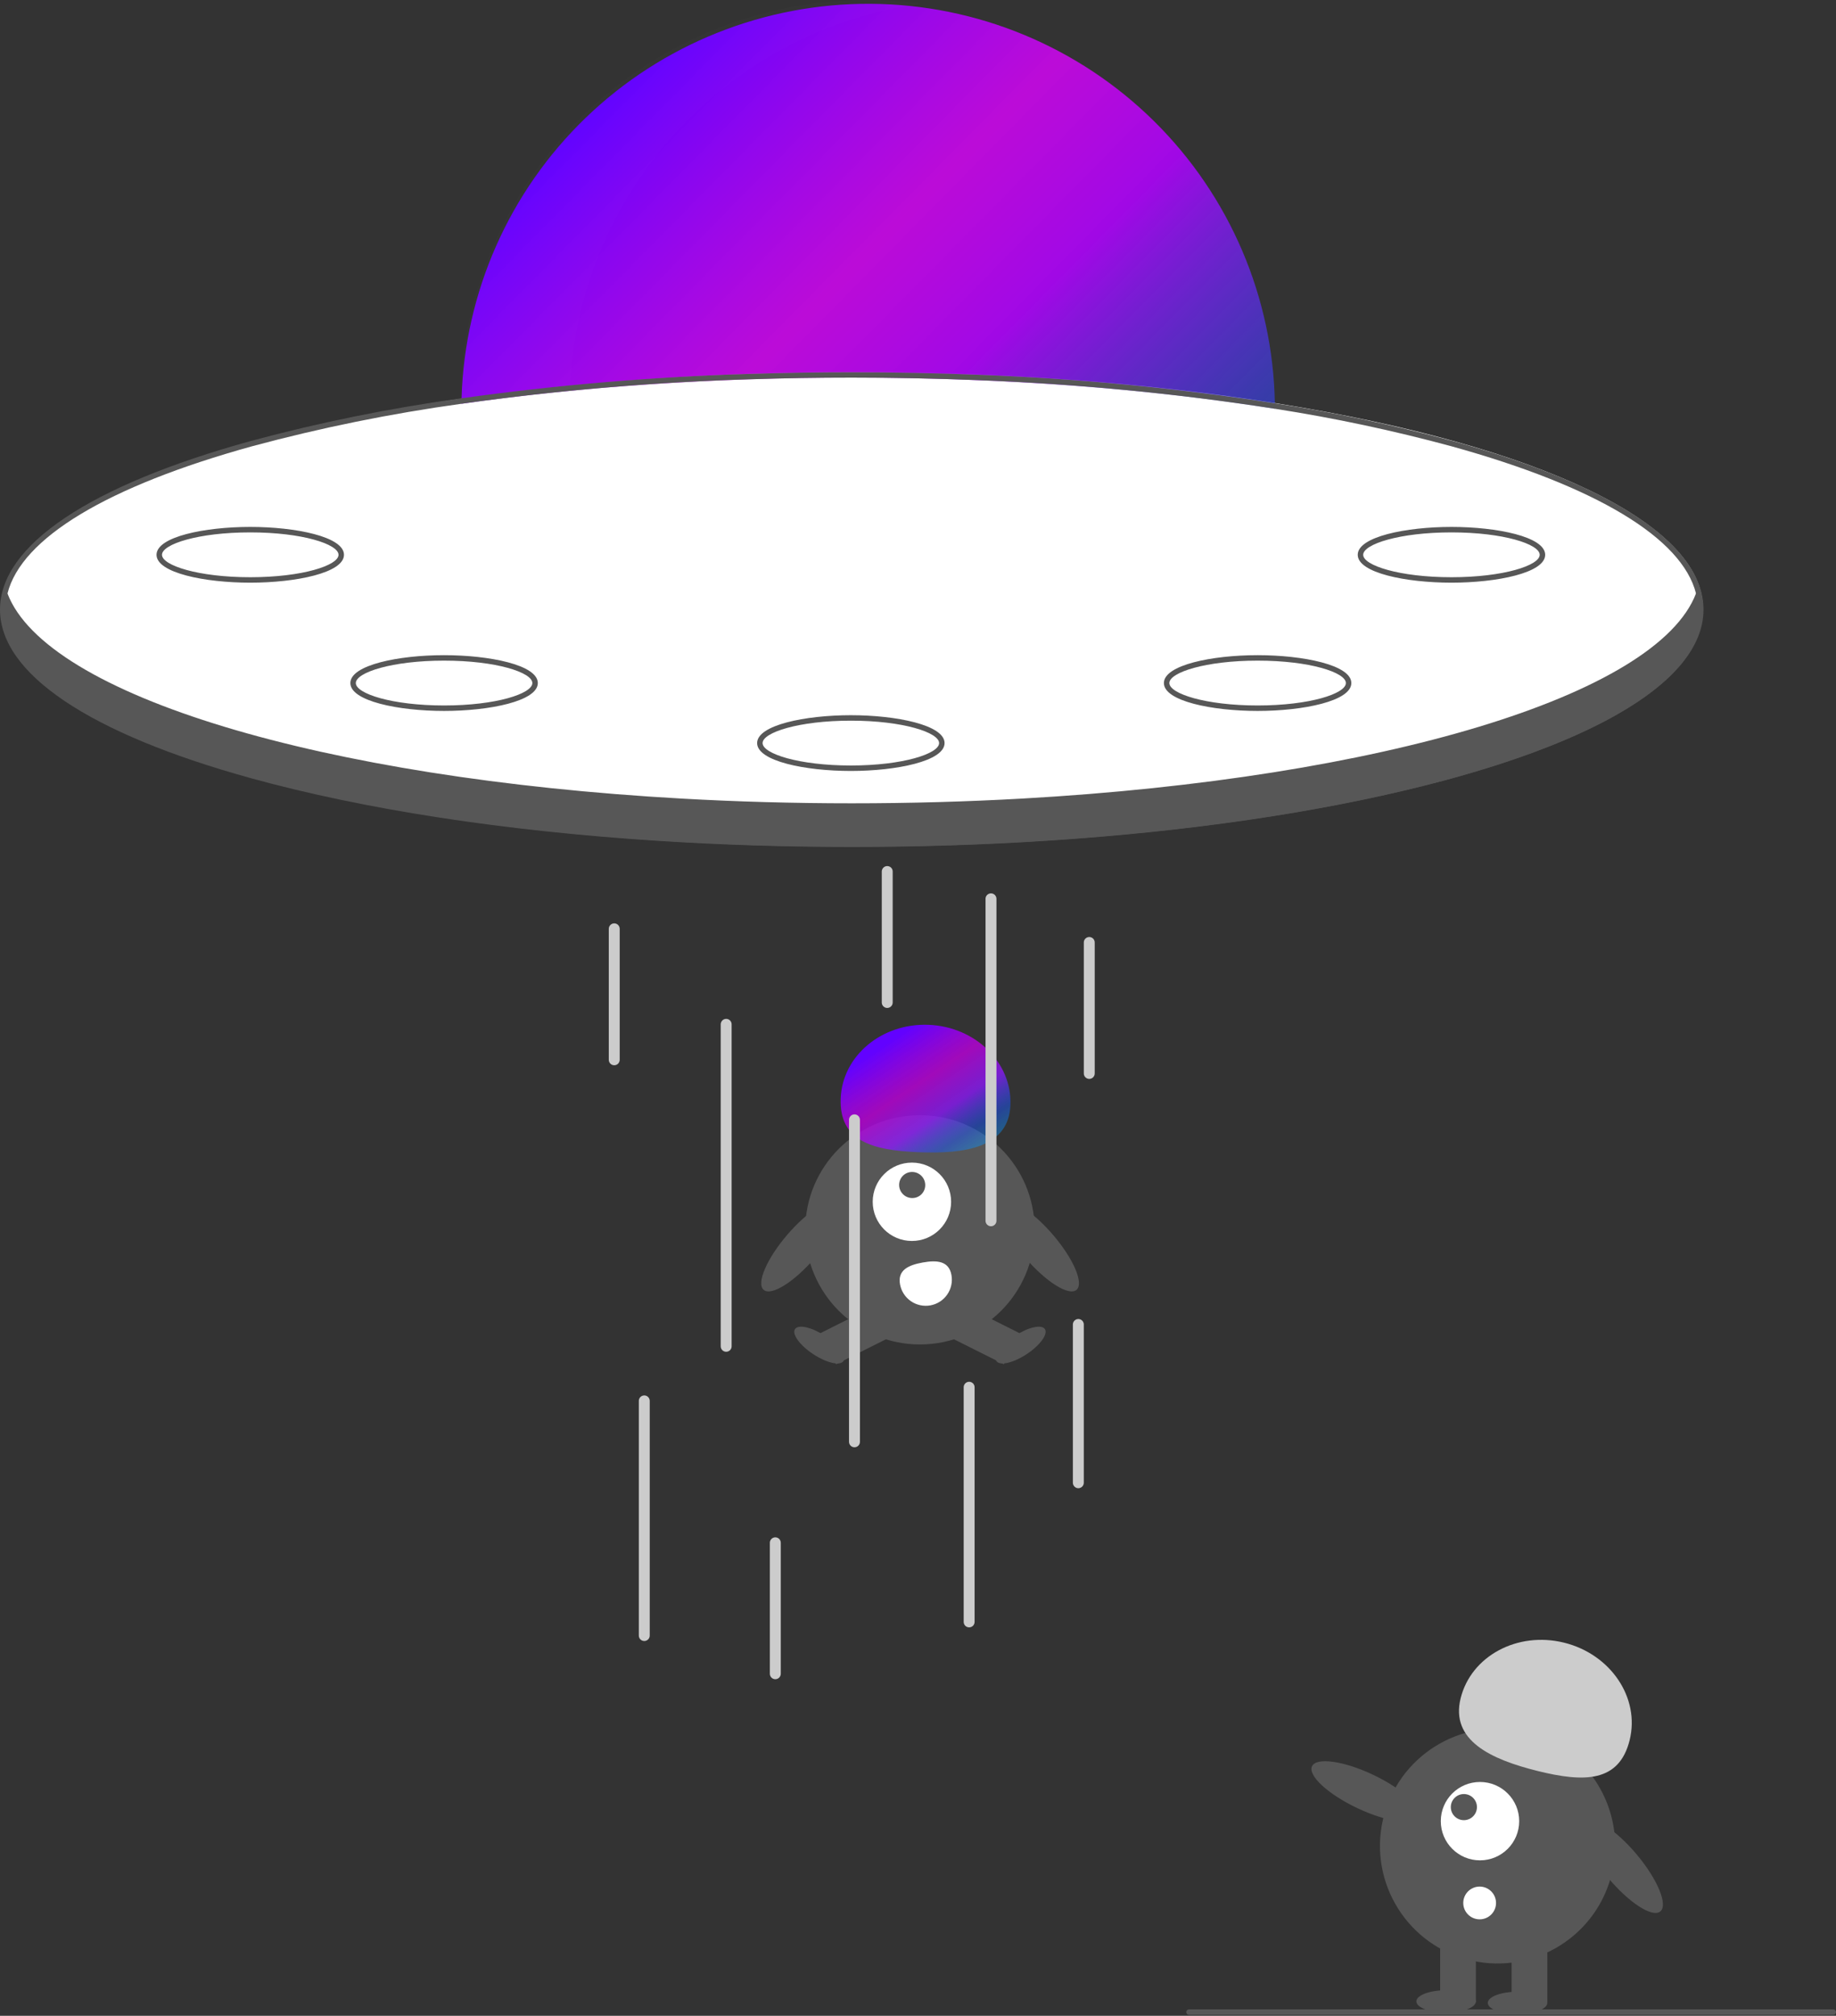 <svg width="400" height="439" viewBox="0 0 400 439" fill="none" xmlns="http://www.w3.org/2000/svg">
<rect x="0" y="0" width="400" height="439" fill="#333333" stroke="none"/>
<ellipse cx="186" cy="132.5" rx="185" ry="51.5" fill="white"/>
<path d="M277.756 89.02C250.028 84.599 218.452 82.24 185.567 82.24C155.472 82.24 126.477 84.213 100.527 87.933C100.533 87.535 100.539 87.137 100.557 86.738C101.245 63.628 110.953 41.703 127.607 25.65C144.261 9.597 166.539 0.689 189.679 0.83C212.82 0.971 234.987 10.151 251.443 26.406C267.899 42.661 277.339 64.703 277.744 87.82C277.75 88.224 277.756 88.622 277.756 89.02Z" fill="url(#paint0_linear)"/>
<g opacity="0.1">
<path opacity="0.1" d="M200.763 0.797C188.456 -0.864 175.936 0.078 164.016 3.56C152.096 7.043 141.041 12.989 131.568 21.014C122.096 29.038 114.416 38.962 109.028 50.141C103.639 61.321 100.662 73.507 100.289 85.91C100.271 86.308 100.265 86.706 100.259 87.104C107.968 85.999 115.952 85.052 124.148 84.261C125.15 63.599 133.361 43.939 147.356 28.693C161.351 13.447 180.246 3.578 200.763 0.797Z" fill="white"/>
</g>
<path d="M316.523 96.044C303.759 92.587 290.813 89.841 277.744 87.82C256.324 84.504 234.729 82.43 213.069 81.61C204.046 81.242 194.857 81.052 185.567 81.052C178.204 81.052 170.9 81.17 163.698 81.408C142.569 82.032 121.491 83.811 100.557 86.738C85.061 88.87 69.715 91.978 54.611 96.044C19.395 105.772 0 118.81 0 132.751C0 146.692 19.395 159.73 54.611 169.457C79.377 176.303 109.913 180.968 143.184 183.107C156.917 183.999 171.114 184.45 185.567 184.45C200.067 184.45 214.312 183.993 228.087 183.101C258.366 181.146 286.38 177.099 309.826 171.216C309.951 171.181 310.07 171.151 310.194 171.121C311.777 170.729 313.335 170.319 314.875 169.909C315.428 169.754 315.975 169.606 316.523 169.457C316.554 169.445 316.585 169.435 316.618 169.428C317.141 169.285 317.659 169.136 318.176 168.994C319.211 168.697 320.234 168.406 321.239 168.102C321.287 168.091 321.328 168.079 321.37 168.067C322.244 167.805 323.101 167.544 323.951 167.282C324.647 167.063 325.337 166.849 326.021 166.629C326.521 166.468 327.015 166.308 327.502 166.147C327.859 166.029 328.21 165.916 328.555 165.797C329.025 165.642 329.495 165.482 329.959 165.321C330.155 165.256 330.351 165.191 330.541 165.119C330.987 164.971 331.422 164.816 331.856 164.662C332.326 164.495 332.796 164.323 333.259 164.157C333.646 164.02 334.033 163.877 334.413 163.735C334.734 163.61 335.05 163.491 335.371 163.372C336.245 163.045 337.102 162.707 337.946 162.374C338.369 162.202 338.791 162.035 339.207 161.863C339.617 161.697 340.034 161.524 340.438 161.352C341.104 161.073 341.758 160.793 342.401 160.514C342.71 160.371 343.026 160.235 343.329 160.104C343.561 159.997 343.787 159.896 344.019 159.789C344.185 159.718 344.352 159.64 344.513 159.563C345.113 159.29 345.708 159.011 346.291 158.731C348.527 157.662 350.615 156.568 352.554 155.451C364.717 148.492 371.134 140.773 371.134 132.751C371.134 118.81 351.739 105.772 316.523 96.044ZM316.202 168.316C291.406 175.168 260.787 179.833 227.427 181.954C213.86 182.816 199.836 183.262 185.567 183.262C171.346 183.262 157.369 182.822 143.844 181.96C110.43 179.845 79.764 175.18 54.932 168.316C20.276 158.737 1.19 146.109 1.19 132.751C1.191 131.57 1.339 130.395 1.63 129.251C4.663 117.199 23.321 105.921 54.932 97.185C69.922 93.151 85.15 90.061 100.527 87.933C121.587 84.989 142.793 83.204 164.048 82.585C171.138 82.353 178.311 82.238 185.567 82.24C194.733 82.24 203.797 82.424 212.706 82.781C234.493 83.594 256.213 85.677 277.756 89.02C290.712 91.033 303.547 93.759 316.202 97.185C347.808 105.921 366.459 117.193 369.499 129.239C369.794 130.386 369.944 131.566 369.945 132.751C369.945 146.109 350.859 158.737 316.202 168.316Z" fill="#575757"/>
<path d="M370.795 133.291C370.795 141.231 364.246 148.742 352.553 155.451C350.609 156.568 348.515 157.661 346.29 158.731C345.708 159.01 345.113 159.29 344.512 159.563C344.352 159.64 344.185 159.718 344.019 159.789C343.787 159.896 343.561 159.997 343.329 160.104C343.025 160.235 342.71 160.371 342.401 160.514C341.758 160.793 341.104 161.072 340.438 161.352C340.034 161.524 339.617 161.696 339.207 161.863C338.791 162.035 338.368 162.201 337.946 162.374C337.102 162.707 336.245 163.045 335.371 163.372C335.049 163.491 334.734 163.61 334.413 163.735C334.032 163.877 333.646 164.02 333.259 164.157C332.795 164.323 332.325 164.495 331.855 164.662C331.421 164.816 330.987 164.971 330.541 165.119C330.351 165.191 330.155 165.256 329.958 165.321C329.494 165.482 329.025 165.642 328.555 165.797C328.21 165.916 327.859 166.028 327.502 166.147C327.014 166.308 326.52 166.468 326.021 166.629C325.337 166.848 324.647 167.062 323.951 167.282C323.101 167.544 322.244 167.805 321.37 168.067C321.328 168.079 321.286 168.09 321.239 168.102C320.234 168.405 319.211 168.697 318.176 168.994C317.658 169.136 317.141 169.285 316.617 169.427C316.585 169.435 316.553 169.445 316.523 169.457C315.975 169.606 315.428 169.754 314.875 169.909C313.34 170.313 311.776 170.723 310.194 171.121C310.069 171.151 309.95 171.181 309.825 171.216C287.016 176.909 259.032 181.057 228.063 183.059C214.496 183.933 200.353 184.397 185.823 184.397C171.162 184.397 156.899 183.927 143.225 183.036C61.6 177.717 0.85 157.465 0.85 133.291C0.857 131.821 1.081 130.359 1.516 128.953C1.552 129.054 1.588 129.15 1.63 129.251C10.117 151.523 70.349 169.523 148.501 173.914C160.474 174.591 172.875 174.942 185.567 174.942C198.313 174.942 210.761 174.586 222.781 173.908C300.868 169.499 361.041 151.493 369.498 129.239C369.641 128.882 369.766 128.526 369.873 128.169C370.476 129.81 370.788 131.543 370.795 133.291Z" fill="#575757"/>
<path d="M54.521 126.895C44.623 126.895 34.102 124.767 34.102 120.824C34.102 116.88 44.623 114.752 54.521 114.752C64.42 114.752 74.94 116.88 74.94 120.824C74.94 124.767 64.42 126.895 54.521 126.895ZM54.521 115.941C43.189 115.941 35.292 118.514 35.292 120.824C35.292 123.133 43.189 125.707 54.521 125.707C65.853 125.707 73.751 123.133 73.751 120.824C73.751 118.514 65.853 115.941 54.521 115.941Z" fill="#575757"/>
<path d="M96.751 154.825C86.853 154.825 76.332 152.697 76.332 148.753C76.332 144.81 86.853 142.682 96.751 142.682C106.65 142.682 117.17 144.81 117.17 148.753C117.17 152.697 106.65 154.825 96.751 154.825ZM96.751 143.87C85.419 143.87 77.522 146.444 77.522 148.753C77.522 151.063 85.419 153.636 96.751 153.636C108.083 153.636 115.98 151.063 115.98 148.753C115.98 146.444 108.083 143.87 96.751 143.87Z" fill="#575757"/>
<path d="M316.22 126.895C306.321 126.895 295.801 124.767 295.801 120.824C295.801 116.88 306.321 114.752 316.22 114.752C326.118 114.752 336.638 116.88 336.638 120.824C336.638 124.767 326.118 126.895 316.22 126.895ZM316.22 115.941C304.888 115.941 296.991 118.514 296.991 120.824C296.991 123.133 304.888 125.707 316.22 125.707C327.552 125.707 335.449 123.133 335.449 120.824C335.449 118.514 327.552 115.941 316.22 115.941Z" fill="#575757"/>
<path d="M273.991 154.825C264.092 154.825 253.572 152.697 253.572 148.753C253.572 144.81 264.092 142.682 273.991 142.682C283.89 142.682 294.41 144.81 294.41 148.753C294.41 152.697 283.89 154.825 273.991 154.825ZM273.991 143.87C262.659 143.87 254.762 146.444 254.762 148.753C254.762 151.063 262.659 153.636 273.991 153.636C285.323 153.636 293.22 151.063 293.22 148.753C293.22 146.444 285.323 143.87 273.991 143.87Z" fill="#575757"/>
<path d="M185.37 167.898C175.472 167.898 164.951 165.77 164.951 161.827C164.951 157.883 175.472 155.755 185.37 155.755C195.269 155.755 205.789 157.883 205.789 161.827C205.789 165.77 195.269 167.898 185.37 167.898ZM185.37 156.944C174.038 156.944 166.141 159.517 166.141 161.827C166.141 164.136 174.038 166.709 185.37 166.709C196.702 166.709 204.599 164.136 204.599 161.827C204.599 159.517 196.702 156.944 185.37 156.944Z" fill="#575757"/>
<path d="M200.423 292.794C214.223 292.794 225.41 281.617 225.41 267.829C225.41 254.041 214.223 242.863 200.423 242.863C186.623 242.863 175.435 254.041 175.435 267.829C175.435 281.617 186.623 292.794 200.423 292.794Z" fill="#575757"/>
<path d="M190.922 284.231L178.761 290.316L182.16 297.098L194.321 291.013L190.922 284.231Z" fill="#575757"/>
<path d="M183.763 296.409C184.484 295.317 182.704 292.873 179.787 290.952C176.87 289.03 173.921 288.358 173.2 289.451C172.479 290.544 174.259 292.988 177.176 294.909C180.092 296.831 183.041 297.502 183.763 296.409Z" fill="#575757"/>
<path d="M209.926 284.231L206.527 291.013L218.688 297.098L222.087 290.316L209.926 284.231Z" fill="#575757"/>
<path d="M223.672 294.909C226.589 292.988 228.369 290.544 227.648 289.451C226.926 288.358 223.977 289.03 221.06 290.952C218.144 292.873 216.364 295.317 217.085 296.409C217.806 297.502 220.755 296.83 223.672 294.909Z" fill="#575757"/>
<path d="M198.673 270.255C203.389 270.255 207.213 266.434 207.213 261.722C207.213 257.01 203.389 253.189 198.673 253.189C193.956 253.189 190.133 257.01 190.133 261.722C190.133 266.434 193.956 270.255 198.673 270.255Z" fill="white"/>
<path d="M200.751 260.086C201.858 258.98 201.852 257.181 200.737 256.067C199.622 254.953 197.821 254.946 196.714 256.052C195.607 257.159 195.613 258.958 196.728 260.072C197.843 261.186 199.644 261.192 200.751 260.086Z" fill="#575757"/>
<path d="M220.136 240.669C220.512 231.426 212.539 223.598 202.328 223.183C192.118 222.769 183.536 229.925 183.16 239.168C182.784 248.411 189.882 250.511 200.093 250.925C210.303 251.34 219.76 249.911 220.136 240.669Z" fill="url(#paint1_linear)"/>
<path d="M234.538 280.902C236.182 279.492 233.87 274.108 229.376 268.878C224.881 263.647 219.905 260.549 218.262 261.959C216.618 263.368 218.929 268.752 223.424 273.983C227.919 279.214 232.894 282.311 234.538 280.902Z" fill="#575757"/>
<path d="M177.491 273.983C181.986 268.752 184.297 263.369 182.654 261.959C181.01 260.549 176.034 263.647 171.539 268.878C167.045 274.109 164.734 279.492 166.377 280.902C168.021 282.311 172.997 279.214 177.491 273.983Z" fill="#575757"/>
<path d="M207.287 277.667C207.557 279.152 207.226 280.682 206.367 281.923C205.508 283.164 204.191 284.012 202.705 284.283C201.22 284.553 199.688 284.222 198.446 283.364C197.204 282.505 196.355 281.189 196.084 279.705L196.082 279.694C195.522 276.603 197.914 275.509 201.008 274.949C204.102 274.389 206.727 274.576 207.287 277.667Z" fill="white"/>
<path d="M158.208 294.385C157.892 294.385 157.59 294.26 157.367 294.037C157.144 293.814 157.018 293.512 157.018 293.197V223.076C157.018 222.761 157.144 222.458 157.367 222.236C157.59 222.013 157.892 221.887 158.208 221.887C158.523 221.887 158.826 222.013 159.049 222.236C159.272 222.458 159.397 222.761 159.397 223.076V293.197C159.397 293.512 159.272 293.814 159.049 294.037C158.826 294.26 158.523 294.385 158.208 294.385Z" fill="#CCCCCC"/>
<path d="M140.365 357.375C140.05 357.375 139.747 357.25 139.524 357.027C139.301 356.804 139.176 356.502 139.176 356.187V305.082C139.176 304.767 139.301 304.464 139.524 304.241C139.747 304.019 140.05 303.893 140.365 303.893C140.681 303.893 140.983 304.019 141.206 304.241C141.429 304.464 141.555 304.767 141.555 305.082V356.187C141.555 356.502 141.429 356.804 141.206 357.027C140.983 357.25 140.681 357.375 140.365 357.375Z" fill="#CCCCCC"/>
<path d="M186.161 315.184C185.845 315.184 185.543 315.059 185.32 314.836C185.097 314.613 184.971 314.311 184.971 313.995V243.875C184.971 243.559 185.097 243.257 185.32 243.034C185.543 242.811 185.845 242.686 186.161 242.686C186.476 242.686 186.779 242.811 187.002 243.034C187.225 243.257 187.35 243.559 187.35 243.875V313.995C187.35 314.311 187.225 314.613 187.002 314.836C186.779 315.059 186.476 315.184 186.161 315.184Z" fill="#CCCCCC"/>
<path d="M168.914 365.695C168.598 365.695 168.296 365.569 168.073 365.347C167.849 365.124 167.724 364.821 167.724 364.506V335.982C167.724 335.667 167.849 335.365 168.073 335.142C168.296 334.919 168.598 334.794 168.914 334.794C169.229 334.794 169.532 334.919 169.755 335.142C169.978 335.365 170.103 335.667 170.103 335.982V364.506C170.103 364.821 169.978 365.124 169.755 365.347C169.532 365.569 169.229 365.695 168.914 365.695Z" fill="#CCCCCC"/>
<path d="M193.298 219.51C192.982 219.51 192.68 219.385 192.457 219.162C192.234 218.939 192.108 218.637 192.108 218.322V189.798C192.108 189.483 192.233 189.181 192.457 188.958C192.68 188.735 192.982 188.61 193.298 188.61C193.613 188.61 193.916 188.735 194.139 188.958C194.362 189.181 194.487 189.483 194.487 189.798V218.322C194.487 218.637 194.362 218.939 194.139 219.162C193.916 219.385 193.613 219.51 193.298 219.51Z" fill="#CCCCCC"/>
<path d="M133.823 231.99C133.507 231.99 133.205 231.864 132.982 231.641C132.759 231.419 132.633 231.116 132.633 230.801V202.277C132.633 201.962 132.759 201.66 132.982 201.437C133.205 201.214 133.507 201.089 133.823 201.089C134.138 201.089 134.441 201.214 134.664 201.437C134.887 201.66 135.012 201.962 135.012 202.277V230.801C135.012 231.116 134.887 231.419 134.664 231.641C134.441 231.864 134.138 231.99 133.823 231.99Z" fill="#CCCCCC"/>
<path d="M237.313 234.961C236.997 234.961 236.695 234.836 236.472 234.613C236.249 234.39 236.123 234.088 236.123 233.772V205.249C236.123 204.933 236.249 204.631 236.472 204.408C236.695 204.185 236.997 204.06 237.313 204.06C237.628 204.06 237.931 204.185 238.154 204.408C238.377 204.631 238.502 204.933 238.502 205.249V233.772C238.502 234.088 238.377 234.39 238.154 234.613C237.931 234.836 237.628 234.961 237.313 234.961Z" fill="#CCCCCC"/>
<path d="M234.933 324.098C234.617 324.098 234.315 323.972 234.092 323.749C233.869 323.527 233.743 323.224 233.743 322.909V288.443C233.743 288.128 233.869 287.825 234.092 287.602C234.315 287.38 234.617 287.254 234.933 287.254C235.248 287.254 235.551 287.38 235.774 287.602C235.997 287.825 236.122 288.128 236.122 288.443V322.909C236.122 323.224 235.997 323.527 235.774 323.749C235.551 323.972 235.248 324.098 234.933 324.098Z" fill="#CCCCCC"/>
<path d="M211.141 354.404C210.826 354.404 210.523 354.279 210.3 354.056C210.077 353.833 209.952 353.531 209.952 353.216V302.111C209.952 301.795 210.077 301.493 210.3 301.27C210.523 301.047 210.826 300.922 211.141 300.922C211.457 300.922 211.759 301.047 211.983 301.27C212.206 301.493 212.331 301.795 212.331 302.111V353.216C212.331 353.531 212.206 353.833 211.983 354.056C211.759 354.279 211.457 354.404 211.141 354.404Z" fill="#CCCCCC"/>
<path d="M215.9 267.05C215.585 267.05 215.282 266.925 215.059 266.702C214.836 266.479 214.711 266.177 214.711 265.862V195.741C214.711 195.426 214.836 195.123 215.059 194.9C215.282 194.677 215.585 194.552 215.9 194.552C216.216 194.552 216.518 194.677 216.741 194.9C216.964 195.123 217.09 195.426 217.09 195.741V265.862C217.09 266.177 216.964 266.479 216.741 266.702C216.518 266.925 216.216 267.05 215.9 267.05Z" fill="#CCCCCC"/>
<path d="M361.732 416.263C363.435 414.839 361.134 409.292 356.593 403.873C352.052 398.454 346.991 395.216 345.289 396.64C343.586 398.065 345.887 403.612 350.428 409.031C354.969 414.449 360.03 417.687 361.732 416.263Z" fill="#575757"/>
<path d="M350.566 410.101C355.04 396.692 347.787 382.198 334.366 377.729C320.945 373.259 306.439 380.506 301.965 393.915C297.492 407.324 304.745 421.817 318.166 426.287C331.587 430.757 346.093 423.51 350.566 410.101Z" fill="#575757"/>
<path d="M337.108 422.093H329.327V436.023H337.108V422.093Z" fill="#575757"/>
<path d="M321.543 422.093H313.761V436.023H321.543V422.093Z" fill="#575757"/>
<path d="M330.624 438.615C334.205 438.615 337.109 437.527 337.109 436.186C337.109 434.844 334.205 433.756 330.624 433.756C327.043 433.756 324.139 434.844 324.139 436.186C324.139 437.527 327.043 438.615 330.624 438.615Z" fill="#575757"/>
<path d="M315.06 438.291C318.641 438.291 321.545 437.203 321.545 435.861C321.545 434.519 318.641 433.432 315.06 433.432C311.479 433.432 308.575 434.519 308.575 435.861C308.575 437.203 311.479 438.291 315.06 438.291Z" fill="#575757"/>
<path d="M318.224 369.837C320.511 360.634 330.607 355.219 340.774 357.741C350.941 360.263 357.329 369.769 355.042 378.972C352.754 388.175 345.166 388.204 334.999 385.682C324.832 383.16 315.936 379.041 318.224 369.837Z" fill="#CCCCCC"/>
<path d="M308.987 395.617C309.938 393.612 305.529 389.532 299.138 386.503C292.747 383.475 286.794 382.645 285.843 384.649C284.891 386.654 289.301 390.734 295.692 393.763C302.083 396.791 308.035 397.621 308.987 395.617Z" fill="#575757"/>
<path d="M322.438 405.141C327.154 405.141 330.978 401.32 330.978 396.608C330.978 391.896 327.154 388.075 322.438 388.075C317.721 388.075 313.898 391.896 313.898 396.608C313.898 401.32 317.721 405.141 322.438 405.141Z" fill="white"/>
<path d="M318.926 396.393C320.498 396.393 321.773 395.12 321.773 393.549C321.773 391.978 320.498 390.705 318.926 390.705C317.354 390.705 316.08 391.978 316.08 393.549C316.08 395.12 317.354 396.393 318.926 396.393Z" fill="#575757"/>
<path d="M322.363 417.988C324.334 417.988 325.932 416.392 325.932 414.423C325.932 412.453 324.334 410.857 322.363 410.857C320.392 410.857 318.794 412.453 318.794 414.423C318.794 416.392 320.392 417.988 322.363 417.988Z" fill="white"/>
<path d="M399.406 438.787H259.041C258.883 438.787 258.732 438.724 258.62 438.613C258.509 438.501 258.446 438.35 258.446 438.193C258.446 438.035 258.509 437.884 258.62 437.772C258.732 437.661 258.883 437.598 259.041 437.598H399.406C399.563 437.598 399.715 437.661 399.826 437.772C399.938 437.884 400 438.035 400 438.193C400 438.35 399.938 438.501 399.826 438.613C399.715 438.724 399.563 438.787 399.406 438.787Z" fill="#575757"/>
<defs>
<linearGradient id="paint0_linear" x1="154" y1="-37.5" x2="315.5" y2="122" gradientUnits="userSpaceOnUse">
<stop offset="0.115" stop-color="#6202FF"/>
<stop offset="0.396" stop-color="#DC02FF" stop-opacity="0.807"/>
<stop offset="0.542" stop-color="#B002FF" stop-opacity="0.876"/>
<stop offset="0.833" stop-color="#1855FF" stop-opacity="0.49"/>
<stop offset="1" stop-color="#00D1FF" stop-opacity="0.354"/>
</linearGradient>
<linearGradient id="paint1_linear" x1="199.394" y1="223.03" x2="218.182" y2="250.908" gradientUnits="userSpaceOnUse">
<stop stop-color="#6202FF"/>
<stop offset="0.333" stop-color="#BB00DA" stop-opacity="0.807"/>
<stop offset="0.573" stop-color="#8D18FF" stop-opacity="0.767"/>
<stop offset="0.771" stop-color="#1855FF" stop-opacity="0.49"/>
<stop offset="1" stop-color="#00D1FF" stop-opacity="0.354"/>
</linearGradient>
</defs>
</svg>
